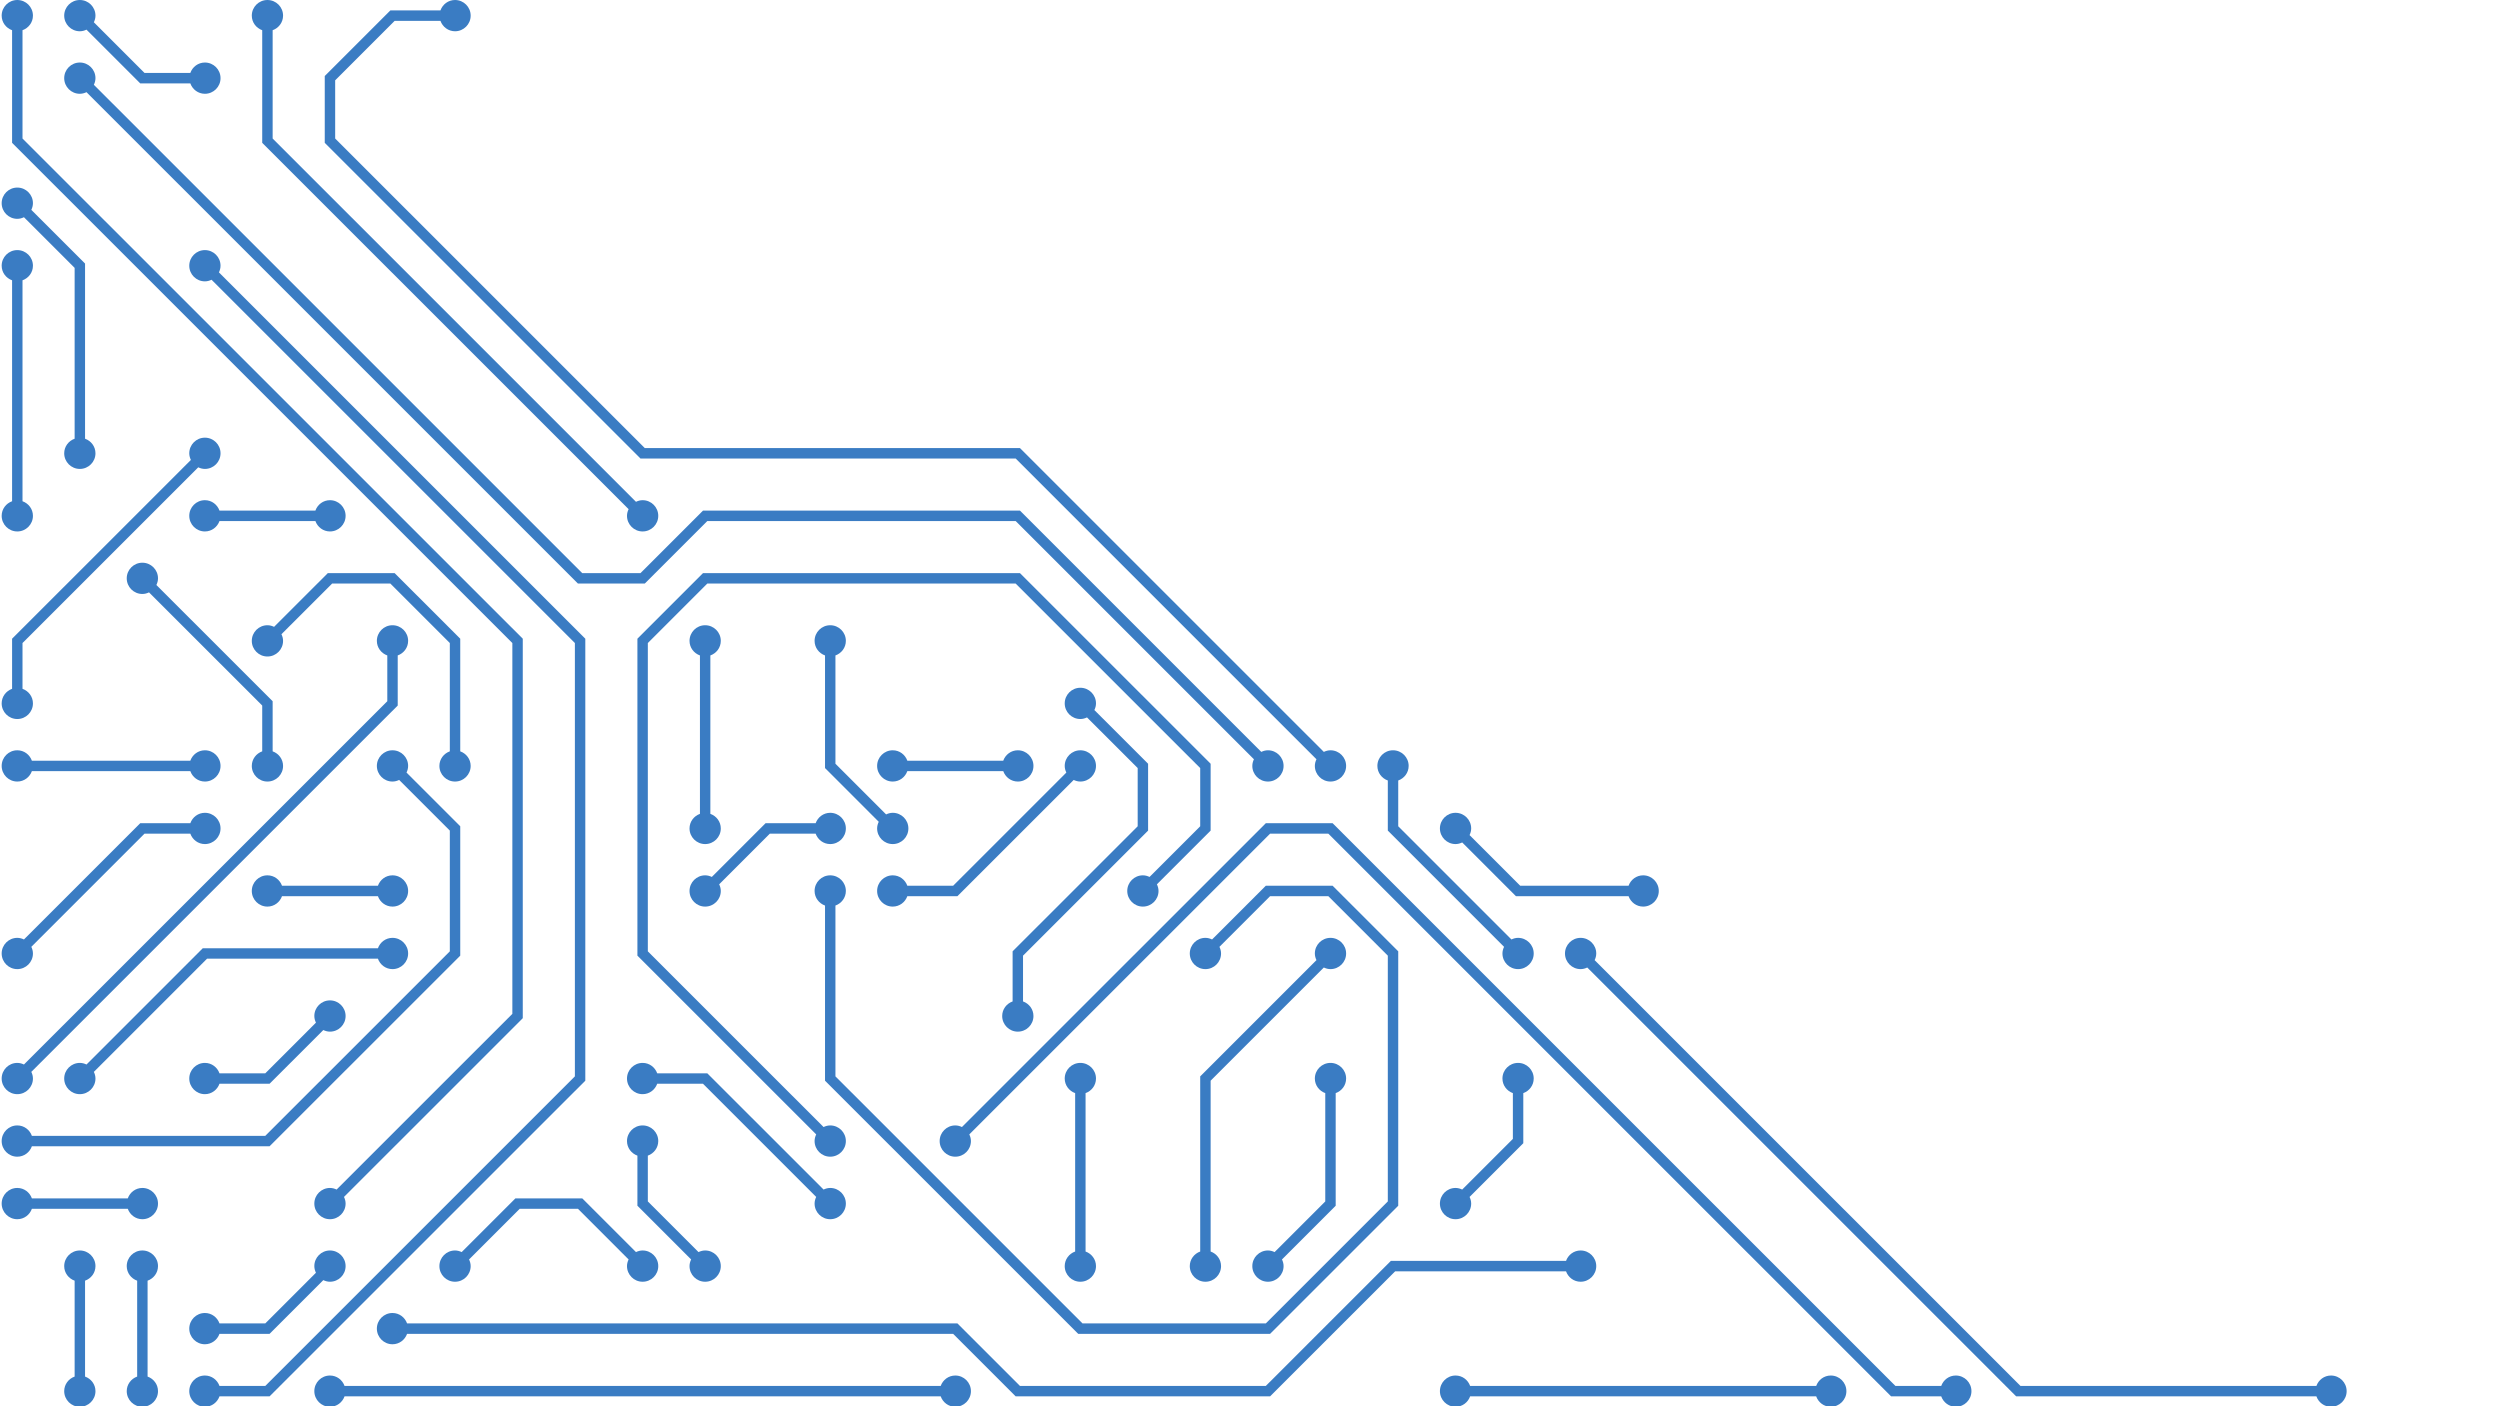 <svg xmlns="http://www.w3.org/2000/svg" xmlns:xlink="http://www.w3.org/1999/xlink" width="1920" zoomAndPan="magnify" viewBox="0 0 1440 810" height="1080" preserveAspectRatio="xMidYMid meet" version="1.0"><path fill="#3a7cc3" d="M 118.023 810.309 C 121.934 810.309 125.176 807.781 126.422 804.301 L 155.281 804.301 L 337.137 622.48 L 337.137 367.898 L 126.102 156.887 C 126.66 155.715 127.027 154.441 127.027 153.059 C 127.027 148.086 122.996 144.055 118.023 144.055 C 113.051 144.055 109.02 148.086 109.02 153.059 C 109.02 158.031 113.051 162.062 118.023 162.062 C 119.41 162.062 120.684 161.691 121.855 161.133 L 331.133 370.379 L 331.133 619.992 L 152.801 798.301 L 126.422 798.301 C 125.176 794.82 121.93 792.301 118.023 792.301 C 113.051 792.301 109.02 796.332 109.02 801.305 C 109.02 806.277 113.051 810.309 118.023 810.309 Z M 118.023 810.309 " fill-opacity="1" fill-rule="nonzero"/><path fill="#3a7cc3" d="M 6.961 17.398 L 6.961 82.27 L 295.117 370.383 L 295.117 583.98 L 193.887 685.184 C 192.715 684.629 191.445 684.258 190.059 684.258 C 185.086 684.258 181.055 688.289 181.055 693.262 C 181.055 698.234 185.086 702.266 190.059 702.266 C 195.031 702.266 199.066 698.234 199.066 693.262 C 199.066 691.879 198.695 690.605 198.141 689.434 L 301.117 586.469 L 301.117 367.895 L 12.965 79.789 L 12.965 17.402 C 16.445 16.156 18.973 12.914 18.973 9.004 C 18.973 4.031 14.941 0 9.965 0 C 4.992 0 0.961 4.031 0.961 9.004 C 0.961 12.91 3.484 16.152 6.961 17.398 Z M 6.961 17.398 " fill-opacity="1" fill-rule="nonzero"/><path fill="#3a7cc3" d="M 918.512 553.039 C 919.07 551.867 919.438 550.594 919.438 549.207 C 919.438 544.234 915.406 540.203 910.434 540.203 C 905.461 540.203 901.43 544.234 901.43 549.207 C 901.43 554.18 905.461 558.211 910.434 558.211 C 911.816 558.211 913.094 557.844 914.266 557.285 L 1160.434 803.426 L 1161.32 804.301 L 1334.258 804.301 C 1335.5 807.781 1338.746 810.309 1342.656 810.309 C 1347.629 810.309 1351.664 806.277 1351.664 801.305 C 1351.664 796.332 1347.629 792.301 1342.656 792.301 C 1338.75 792.301 1335.504 794.82 1334.258 798.301 L 1163.801 798.301 Z M 918.512 553.039 " fill-opacity="1" fill-rule="nonzero"/><path fill="#3a7cc3" d="M 226.078 756.285 C 221.105 756.285 217.074 760.316 217.074 765.289 C 217.074 770.262 221.105 774.293 226.078 774.293 C 229.988 774.293 233.234 771.77 234.477 768.289 L 549.004 768.289 L 585.02 804.301 L 731.578 804.301 L 803.621 732.277 L 902.035 732.277 C 903.281 735.758 906.523 738.281 910.434 738.281 C 915.406 738.281 919.438 734.25 919.438 729.277 C 919.438 724.305 915.406 720.273 910.434 720.273 C 906.523 720.273 903.281 722.797 902.035 726.273 L 801.141 726.273 L 729.098 798.301 L 587.504 798.301 L 551.484 762.289 L 234.477 762.289 C 233.23 758.809 229.988 756.285 226.078 756.285 Z M 226.078 756.285 " fill-opacity="1" fill-rule="nonzero"/><path fill="#3a7cc3" d="M 9.965 666.254 C 13.875 666.254 17.121 663.73 18.367 660.25 L 155.281 660.25 L 265.102 550.453 L 265.102 475.938 L 234.156 444.996 C 234.715 443.824 235.082 442.551 235.082 441.168 C 235.082 436.195 231.051 432.164 226.078 432.164 C 221.105 432.164 217.074 436.195 217.074 441.168 C 217.074 446.141 221.105 450.172 226.078 450.172 C 227.465 450.172 228.738 449.801 229.914 449.242 L 259.098 478.422 L 259.098 547.969 L 152.801 654.246 L 18.363 654.246 C 17.121 650.77 13.875 648.246 9.965 648.246 C 4.992 648.246 0.961 652.277 0.961 657.25 C 0.961 662.223 4.992 666.254 9.965 666.254 Z M 9.965 666.254 " fill-opacity="1" fill-rule="nonzero"/><path fill="#3a7cc3" d="M 151.039 17.402 L 151.039 82.273 L 362.074 293.285 C 361.516 294.457 361.148 295.73 361.148 297.113 C 361.148 302.086 365.18 306.117 370.152 306.117 C 375.125 306.117 379.156 302.086 379.156 297.113 C 379.156 292.141 375.125 288.109 370.152 288.109 C 368.766 288.109 367.492 288.48 366.32 289.039 L 157.043 79.789 L 157.043 17.402 C 160.523 16.156 163.047 12.91 163.047 9.004 C 163.047 4.031 159.016 0 154.043 0 C 149.07 0 145.035 4.031 145.035 9.004 C 145.035 12.91 147.559 16.156 151.039 17.402 Z M 151.039 17.402 " fill-opacity="1" fill-rule="nonzero"/><path fill="#3a7cc3" d="M 296.875 690.262 L 265.926 721.199 C 264.758 720.641 263.48 720.273 262.098 720.273 C 257.125 720.273 253.094 724.305 253.094 729.277 C 253.094 734.25 257.125 738.281 262.098 738.281 C 267.07 738.281 271.102 734.25 271.102 729.277 C 271.102 727.895 270.734 726.621 270.176 725.449 L 299.355 696.266 L 332.895 696.266 L 362.074 725.449 C 361.516 726.621 361.148 727.895 361.148 729.277 C 361.148 734.25 365.18 738.281 370.152 738.281 C 375.125 738.281 379.156 734.25 379.156 729.277 C 379.156 724.305 375.125 720.273 370.152 720.273 C 368.77 720.273 367.496 720.641 366.324 721.199 L 335.375 690.262 Z M 296.875 690.262 " fill-opacity="1" fill-rule="nonzero"/><path fill="#3a7cc3" d="M 253.094 441.168 C 253.094 446.141 257.125 450.172 262.098 450.172 C 267.07 450.172 271.102 446.141 271.102 441.168 C 271.102 437.262 268.578 434.016 265.102 432.77 L 265.102 367.895 L 227.324 330.125 L 188.816 330.125 L 157.871 361.062 C 156.699 360.504 155.426 360.137 154.043 360.137 C 149.07 360.137 145.035 364.168 145.035 369.141 C 145.035 374.113 149.07 378.145 154.043 378.145 C 159.016 378.145 163.047 374.113 163.047 369.141 C 163.047 367.754 162.676 366.48 162.117 365.309 L 191.297 336.129 L 224.844 336.129 L 259.098 370.383 L 259.098 432.77 C 255.617 434.016 253.094 437.258 253.094 441.168 Z M 253.094 441.168 " fill-opacity="1" fill-rule="nonzero"/><path fill="#3a7cc3" d="M 368.91 264.098 L 585.02 264.098 L 758.281 437.34 C 757.723 438.508 757.352 439.785 757.352 441.168 C 757.352 446.141 761.387 450.172 766.359 450.172 C 771.332 450.172 775.363 446.141 775.363 441.168 C 775.363 436.195 771.332 432.164 766.359 432.164 C 764.973 432.164 763.699 432.535 762.527 433.094 L 588.387 258.977 L 587.504 258.098 L 371.391 258.098 L 193.059 79.785 L 193.059 46.262 L 227.324 12.008 L 253.699 12.008 C 254.945 15.484 258.191 18.008 262.098 18.008 C 267.07 18.008 271.102 13.977 271.102 9.004 C 271.102 4.031 267.07 0 262.098 0 C 258.188 0 254.941 2.523 253.699 6.004 L 224.844 6.004 L 187.055 43.773 L 187.055 82.273 L 368.027 263.219 Z M 368.91 264.098 " fill-opacity="1" fill-rule="nonzero"/><path fill="#3a7cc3" d="M 9.965 450.172 C 13.875 450.172 17.121 447.648 18.367 444.168 L 109.625 444.168 C 110.867 447.648 114.113 450.172 118.023 450.172 C 122.996 450.172 127.027 446.141 127.027 441.168 C 127.027 436.195 122.996 432.164 118.023 432.164 C 114.117 432.164 110.871 434.688 109.625 438.164 L 18.363 438.164 C 17.121 434.688 13.875 432.164 9.965 432.164 C 4.992 432.164 0.961 436.195 0.961 441.168 C 0.961 446.141 4.992 450.172 9.965 450.172 Z M 9.965 450.172 " fill-opacity="1" fill-rule="nonzero"/><path fill="#3a7cc3" d="M 1089.285 804.301 L 1118.145 804.301 C 1119.391 807.781 1122.637 810.309 1126.547 810.309 C 1131.52 810.309 1135.551 806.277 1135.551 801.305 C 1135.551 796.332 1131.52 792.301 1126.547 792.301 C 1122.637 792.301 1119.395 794.82 1118.148 798.301 L 1091.766 798.301 L 768.48 475.059 L 767.598 474.18 L 729.098 474.18 L 554.074 649.172 C 552.902 648.613 551.629 648.246 550.246 648.246 C 545.273 648.246 541.242 652.277 541.242 657.25 C 541.242 662.223 545.273 666.254 550.246 666.254 C 555.219 666.254 559.25 662.223 559.25 657.25 C 559.25 655.863 558.883 654.59 558.324 653.418 L 731.578 480.18 L 765.113 480.18 L 1088.402 803.426 Z M 1089.285 804.301 " fill-opacity="1" fill-rule="nonzero"/><path fill="#3a7cc3" d="M 45.984 54.02 C 47.371 54.02 48.645 53.652 49.82 53.09 L 332.008 335.246 L 332.895 336.129 L 371.391 336.129 L 407.41 300.117 L 585.02 300.117 L 722.262 437.336 C 721.703 438.508 721.336 439.781 721.336 441.168 C 721.336 446.141 725.367 450.172 730.34 450.172 C 735.312 450.172 739.344 446.141 739.344 441.168 C 739.344 436.195 735.312 432.164 730.34 432.164 C 728.953 432.164 727.68 432.531 726.508 433.094 L 588.387 294.992 L 587.504 294.113 L 404.926 294.113 L 368.91 330.125 L 335.375 330.125 L 54.062 48.844 C 54.621 47.676 54.988 46.402 54.988 45.016 C 54.988 40.043 50.957 36.016 45.984 36.016 C 41.012 36.016 36.98 40.043 36.98 45.016 C 36.98 49.988 41.012 54.02 45.984 54.02 Z M 45.984 54.02 " fill-opacity="1" fill-rule="nonzero"/><path fill="#3a7cc3" d="M 9.965 414.156 C 14.941 414.156 18.973 410.125 18.973 405.152 C 18.973 401.246 16.445 398 12.965 396.754 L 12.965 370.383 L 114.191 269.176 C 115.363 269.734 116.637 270.102 118.023 270.102 C 122.996 270.102 127.027 266.07 127.027 261.098 C 127.027 256.125 122.996 252.098 118.023 252.098 C 113.051 252.098 109.02 256.125 109.02 261.098 C 109.02 262.484 109.387 263.758 109.945 264.93 L 6.961 367.895 L 6.961 396.758 C 3.484 398.004 0.961 401.246 0.961 405.152 C 0.961 410.125 4.992 414.156 9.965 414.156 Z M 9.965 414.156 " fill-opacity="1" fill-rule="nonzero"/><path fill="#3a7cc3" d="M 404.926 330.125 L 367.148 367.898 L 367.148 550.453 L 470.133 653.418 C 469.574 654.59 469.203 655.863 469.203 657.25 C 469.203 662.223 473.234 666.254 478.211 666.254 C 483.184 666.254 487.215 662.223 487.215 657.25 C 487.215 652.277 483.184 648.246 478.211 648.246 C 476.824 648.246 475.551 648.613 474.379 649.172 L 373.152 547.969 L 373.152 370.383 L 407.41 336.129 L 585.02 336.129 L 691.32 442.41 L 691.32 475.938 L 662.137 505.121 C 660.965 504.559 659.688 504.191 658.301 504.191 C 653.328 504.191 649.297 508.223 649.297 513.195 C 649.297 518.168 653.328 522.199 658.301 522.199 C 663.277 522.199 667.309 518.168 667.309 513.195 C 667.309 511.809 666.938 510.535 666.379 509.363 L 697.324 478.418 L 697.324 439.922 L 587.504 330.125 Z M 404.926 330.125 " fill-opacity="1" fill-rule="nonzero"/><path fill="#3a7cc3" d="M 620.16 767.414 L 621.047 768.289 L 731.578 768.289 L 804.508 695.391 L 805.383 694.504 L 805.383 547.961 L 767.598 510.195 L 729.098 510.195 L 698.152 541.133 C 696.98 540.574 695.707 540.203 694.32 540.203 C 689.348 540.203 685.316 544.234 685.316 549.207 C 685.316 554.18 689.348 558.211 694.32 558.211 C 699.293 558.211 703.324 554.18 703.324 549.207 C 703.324 547.824 702.957 546.551 702.398 545.379 L 731.578 516.195 L 765.113 516.195 L 799.379 550.453 L 799.379 692.023 L 729.098 762.289 L 623.527 762.289 L 481.211 619.992 L 481.211 521.594 C 484.691 520.348 487.215 517.102 487.215 513.195 C 487.215 508.223 483.184 504.191 478.211 504.191 C 473.234 504.191 469.203 508.223 469.203 513.195 C 469.203 517.102 471.73 520.348 475.211 521.594 L 475.211 622.48 Z M 620.16 767.414 " fill-opacity="1" fill-rule="nonzero"/><path fill="#3a7cc3" d="M 613.277 729.277 C 613.277 734.25 617.309 738.281 622.285 738.281 C 627.258 738.281 631.289 734.25 631.289 729.277 C 631.289 725.371 628.766 722.125 625.289 720.879 L 625.289 629.633 C 628.766 628.387 631.289 625.145 631.289 621.234 C 631.289 616.262 627.258 612.23 622.285 612.23 C 617.309 612.23 613.277 616.262 613.277 621.234 C 613.277 625.145 615.805 628.391 619.285 629.633 L 619.285 720.879 C 615.805 722.121 613.277 725.367 613.277 729.277 Z M 613.277 729.277 " fill-opacity="1" fill-rule="nonzero"/><path fill="#3a7cc3" d="M 9.965 630.238 C 14.941 630.238 18.973 626.207 18.973 621.234 C 18.973 619.852 18.602 618.574 18.043 617.402 L 229.086 406.398 L 229.086 377.535 C 232.562 376.289 235.082 373.047 235.082 369.141 C 235.082 364.168 231.051 360.137 226.078 360.137 C 221.105 360.137 217.074 364.168 217.074 369.141 C 217.074 373.051 219.598 376.293 223.082 377.539 L 223.082 403.91 L 13.797 613.156 C 12.625 612.602 11.352 612.23 9.965 612.23 C 4.992 612.23 0.961 616.262 0.961 621.234 C 0.961 626.207 4.992 630.238 9.965 630.238 Z M 9.965 630.238 " fill-opacity="1" fill-rule="nonzero"/><path fill="#3a7cc3" d="M 9.965 702.266 C 13.875 702.266 17.121 699.746 18.363 696.266 L 73.605 696.266 C 74.852 699.746 78.098 702.266 82.004 702.266 C 86.977 702.266 91.008 698.234 91.008 693.262 C 91.008 688.289 86.977 684.258 82.004 684.258 C 78.098 684.258 74.852 686.781 73.605 690.262 L 18.367 690.262 C 17.121 686.781 13.875 684.258 9.965 684.258 C 4.992 684.258 0.961 688.289 0.961 693.262 C 0.961 698.234 4.992 702.266 9.965 702.266 Z M 9.965 702.266 " fill-opacity="1" fill-rule="nonzero"/><path fill="#3a7cc3" d="M 190.059 792.301 C 185.086 792.301 181.055 796.332 181.055 801.305 C 181.055 806.277 185.086 810.309 190.059 810.309 C 193.969 810.309 197.215 807.781 198.461 804.301 L 541.848 804.301 C 543.09 807.781 546.336 810.309 550.246 810.309 C 555.219 810.309 559.25 806.277 559.25 801.305 C 559.25 796.332 555.219 792.301 550.246 792.301 C 546.34 792.301 543.094 794.82 541.848 798.301 L 198.457 798.301 C 197.211 794.82 193.969 792.301 190.059 792.301 Z M 190.059 792.301 " fill-opacity="1" fill-rule="nonzero"/><path fill="#3a7cc3" d="M 226.078 504.191 C 222.172 504.191 218.926 506.715 217.68 510.195 L 162.441 510.195 C 161.195 506.715 157.949 504.191 154.043 504.191 C 149.07 504.191 145.035 508.223 145.035 513.195 C 145.035 518.168 149.07 522.199 154.043 522.199 C 157.949 522.199 161.195 519.676 162.438 516.195 L 217.68 516.195 C 218.926 519.676 222.172 522.199 226.078 522.199 C 231.051 522.199 235.082 518.168 235.082 513.195 C 235.082 508.223 231.051 504.191 226.078 504.191 Z M 226.078 504.191 " fill-opacity="1" fill-rule="nonzero"/><path fill="#3a7cc3" d="M 691.32 720.879 C 687.84 722.125 685.316 725.367 685.316 729.277 C 685.316 734.25 689.348 738.281 694.32 738.281 C 699.293 738.281 703.324 734.25 703.324 729.277 C 703.324 725.367 700.805 722.125 697.324 720.879 L 697.324 622.477 L 762.527 557.281 C 763.699 557.844 764.973 558.211 766.359 558.211 C 771.332 558.211 775.363 554.18 775.363 549.207 C 775.363 544.234 771.332 540.203 766.359 540.203 C 761.387 540.203 757.352 544.234 757.352 549.207 C 757.352 550.594 757.723 551.867 758.281 553.035 L 691.32 619.996 Z M 691.32 720.879 " fill-opacity="1" fill-rule="nonzero"/><path fill="#3a7cc3" d="M 799.379 449.566 L 799.379 478.418 L 866.34 545.375 C 865.781 546.551 865.41 547.824 865.41 549.207 C 865.41 554.18 869.441 558.211 874.414 558.211 C 879.387 558.211 883.418 554.18 883.418 549.207 C 883.418 544.234 879.387 540.203 874.414 540.203 C 873.031 540.203 871.758 540.574 870.586 541.133 L 805.383 475.938 L 805.383 449.566 C 808.859 448.316 811.383 445.074 811.383 441.168 C 811.383 436.195 807.352 432.164 802.375 432.164 C 797.402 432.164 793.371 436.195 793.371 441.168 C 793.371 445.078 795.898 448.32 799.379 449.566 Z M 799.379 449.566 " fill-opacity="1" fill-rule="nonzero"/><path fill="#3a7cc3" d="M 145.035 441.168 C 145.035 446.141 149.07 450.172 154.043 450.172 C 159.016 450.172 163.047 446.141 163.047 441.168 C 163.047 437.258 160.523 434.016 157.043 432.77 L 157.043 403.914 L 90.082 336.957 C 90.641 335.785 91.008 334.512 91.008 333.125 C 91.008 328.152 86.977 324.121 82.004 324.121 C 77.031 324.121 73 328.152 73 333.125 C 73 338.098 77.031 342.129 82.004 342.129 C 83.391 342.129 84.664 341.762 85.836 341.203 L 151.039 406.395 L 151.039 432.77 C 147.559 434.016 145.035 437.262 145.035 441.168 Z M 145.035 441.168 " fill-opacity="1" fill-rule="nonzero"/><path fill="#3a7cc3" d="M 73 801.305 C 73 806.277 77.031 810.309 82.004 810.309 C 86.977 810.309 91.008 806.277 91.008 801.305 C 91.008 797.398 88.488 794.152 85.008 792.906 L 85.008 737.676 C 88.488 736.43 91.008 733.184 91.008 729.277 C 91.008 724.305 86.977 720.273 82.004 720.273 C 77.031 720.273 73 724.305 73 729.277 C 73 733.184 75.523 736.43 79.004 737.676 L 79.004 792.906 C 75.523 794.152 73 797.395 73 801.305 Z M 73 801.305 " fill-opacity="1" fill-rule="nonzero"/><path fill="#3a7cc3" d="M 367.148 665.648 L 367.148 694.504 L 398.094 725.449 C 397.535 726.621 397.168 727.895 397.168 729.277 C 397.168 734.25 401.199 738.281 406.172 738.281 C 411.145 738.281 415.176 734.25 415.176 729.277 C 415.176 724.305 411.145 720.273 406.172 720.273 C 404.785 720.273 403.512 720.641 402.34 721.199 L 373.152 692.023 L 373.152 665.648 C 376.633 664.402 379.156 661.16 379.156 657.25 C 379.156 652.277 375.125 648.246 370.152 648.246 C 365.18 648.246 361.148 652.277 361.148 657.25 C 361.148 661.156 363.672 664.402 367.148 665.648 Z M 367.148 665.648 " fill-opacity="1" fill-rule="nonzero"/><path fill="#3a7cc3" d="M 622.285 396.148 C 617.309 396.148 613.277 400.18 613.277 405.152 C 613.277 410.125 617.309 414.156 622.285 414.156 C 623.668 414.156 624.945 413.789 626.117 413.23 L 655.305 442.41 L 655.305 475.934 L 583.262 547.961 L 583.262 576.824 C 579.781 578.07 577.262 581.316 577.262 585.223 C 577.262 590.195 581.293 594.227 586.266 594.227 C 591.238 594.227 595.27 590.195 595.27 585.223 C 595.27 581.312 592.746 578.066 589.262 576.824 L 589.262 550.453 L 661.305 478.422 L 661.305 439.926 L 630.359 408.984 C 630.922 407.812 631.289 406.539 631.289 405.152 C 631.289 400.18 627.258 396.148 622.285 396.148 Z M 622.285 396.148 " fill-opacity="1" fill-rule="nonzero"/><path fill="#3a7cc3" d="M 9.965 558.211 C 14.941 558.211 18.973 554.18 18.973 549.207 C 18.973 547.824 18.602 546.547 18.043 545.375 L 83.246 480.18 L 109.625 480.18 C 110.867 483.66 114.113 486.184 118.023 486.184 C 122.996 486.184 127.027 482.152 127.027 477.18 C 127.027 472.207 122.996 468.176 118.023 468.176 C 114.113 468.176 110.871 470.699 109.625 474.18 L 80.766 474.18 L 13.797 541.129 C 12.625 540.574 11.352 540.203 9.965 540.203 C 4.992 540.203 0.961 544.234 0.961 549.207 C 0.961 554.18 4.992 558.211 9.965 558.211 Z M 9.965 558.211 " fill-opacity="1" fill-rule="nonzero"/><path fill="#3a7cc3" d="M 769.355 629.633 C 772.84 628.391 775.363 625.145 775.363 621.234 C 775.363 616.262 771.332 612.23 766.359 612.23 C 761.387 612.23 757.352 616.262 757.352 621.234 C 757.352 625.145 759.875 628.387 763.355 629.633 L 763.355 692.023 L 734.168 721.199 C 732.996 720.641 731.723 720.273 730.34 720.273 C 725.367 720.273 721.336 724.305 721.336 729.277 C 721.336 734.25 725.367 738.281 730.34 738.281 C 735.312 738.281 739.344 734.25 739.344 729.277 C 739.344 727.891 738.977 726.617 738.418 725.445 L 769.355 694.504 Z M 769.355 629.633 " fill-opacity="1" fill-rule="nonzero"/><path fill="#3a7cc3" d="M 36.98 801.305 C 36.98 806.277 41.012 810.309 45.984 810.309 C 50.957 810.309 54.988 806.277 54.988 801.305 C 54.988 797.398 52.469 794.152 48.992 792.906 L 48.992 737.672 C 52.469 736.426 54.988 733.184 54.988 729.277 C 54.988 724.305 50.957 720.273 45.984 720.273 C 41.012 720.273 36.98 724.305 36.98 729.277 C 36.98 733.188 39.508 736.43 42.988 737.676 L 42.988 792.906 C 39.508 794.148 36.98 797.395 36.98 801.305 Z M 36.98 801.305 " fill-opacity="1" fill-rule="nonzero"/><path fill="#3a7cc3" d="M 1054.508 810.309 C 1059.48 810.309 1063.512 806.277 1063.512 801.305 C 1063.512 796.332 1059.48 792.301 1054.508 792.301 C 1050.602 792.301 1047.355 794.82 1046.109 798.301 L 846.793 798.301 C 845.547 794.82 842.305 792.301 838.395 792.301 C 833.422 792.301 829.391 796.332 829.391 801.305 C 829.391 806.277 833.422 810.309 838.395 810.309 C 842.305 810.309 845.551 807.781 846.797 804.301 L 1046.109 804.301 C 1047.352 807.781 1050.598 810.309 1054.508 810.309 Z M 1054.508 810.309 " fill-opacity="1" fill-rule="nonzero"/><path fill="#3a7cc3" d="M 9.965 126.047 C 11.352 126.047 12.625 125.68 13.797 125.121 L 42.988 154.301 L 42.988 252.699 C 39.508 253.945 36.98 257.191 36.98 261.098 C 36.98 266.07 41.012 270.102 45.984 270.102 C 50.957 270.102 54.988 266.07 54.988 261.098 C 54.988 257.191 52.469 253.949 48.992 252.703 L 48.992 151.812 L 18.043 120.875 C 18.602 119.703 18.973 118.43 18.973 117.043 C 18.973 112.07 14.941 108.043 9.965 108.043 C 4.992 108.043 0.961 112.07 0.961 117.043 C 0.961 122.016 4.992 126.047 9.965 126.047 Z M 9.965 126.047 " fill-opacity="1" fill-rule="nonzero"/><path fill="#3a7cc3" d="M 226.078 558.211 C 231.051 558.211 235.082 554.18 235.082 549.207 C 235.082 544.234 231.051 540.203 226.078 540.203 C 222.172 540.203 218.926 542.727 217.68 546.207 L 116.781 546.207 L 49.82 613.16 C 48.645 612.602 47.371 612.23 45.984 612.23 C 41.012 612.23 36.98 616.262 36.98 621.234 C 36.98 626.207 41.012 630.238 45.984 630.238 C 50.957 630.238 54.988 626.207 54.988 621.234 C 54.988 619.852 54.621 618.578 54.062 617.406 L 119.262 552.207 L 217.68 552.207 C 218.926 555.688 222.172 558.211 226.078 558.211 Z M 226.078 558.211 " fill-opacity="1" fill-rule="nonzero"/><path fill="#3a7cc3" d="M 126.422 300.117 L 181.664 300.117 C 182.906 303.594 186.152 306.117 190.059 306.117 C 195.031 306.117 199.066 302.086 199.066 297.113 C 199.066 292.141 195.031 288.109 190.059 288.109 C 186.152 288.109 182.906 290.633 181.66 294.113 L 126.422 294.113 C 125.176 290.633 121.934 288.109 118.023 288.109 C 113.051 288.109 109.02 292.141 109.02 297.113 C 109.02 302.086 113.051 306.117 118.023 306.117 C 121.93 306.117 125.176 303.594 126.422 300.117 Z M 126.422 300.117 " fill-opacity="1" fill-rule="nonzero"/><path fill="#3a7cc3" d="M 487.215 369.141 C 487.215 364.168 483.184 360.137 478.211 360.137 C 473.234 360.137 469.203 364.168 469.203 369.141 C 469.203 373.047 471.73 376.293 475.211 377.539 L 475.211 442.406 L 506.152 473.348 C 505.594 474.523 505.223 475.797 505.223 477.18 C 505.223 482.152 509.254 486.184 514.227 486.184 C 519.199 486.184 523.23 482.152 523.23 477.18 C 523.23 472.207 519.199 468.176 514.227 468.176 C 512.844 468.176 511.57 468.547 510.398 469.105 L 481.211 439.922 L 481.211 377.539 C 484.691 376.293 487.215 373.047 487.215 369.141 Z M 487.215 369.141 " fill-opacity="1" fill-rule="nonzero"/><path fill="#3a7cc3" d="M 522.625 510.195 C 521.383 506.715 518.137 504.191 514.227 504.191 C 509.254 504.191 505.223 508.223 505.223 513.195 C 505.223 518.168 509.254 522.199 514.227 522.199 C 518.137 522.199 521.383 519.676 522.625 516.195 L 551.484 516.195 L 618.453 449.246 C 619.625 449.805 620.898 450.172 622.285 450.172 C 627.258 450.172 631.289 446.141 631.289 441.168 C 631.289 436.195 627.258 432.164 622.285 432.164 C 617.309 432.164 613.277 436.195 613.277 441.168 C 613.277 442.555 613.648 443.828 614.207 445 L 549.004 510.195 Z M 522.625 510.195 " fill-opacity="1" fill-rule="nonzero"/><path fill="#3a7cc3" d="M 361.148 621.234 C 361.148 626.207 365.18 630.238 370.152 630.238 C 374.062 630.238 377.309 627.715 378.551 624.238 L 404.926 624.238 L 470.129 689.434 C 469.574 690.605 469.203 691.879 469.203 693.262 C 469.203 698.234 473.234 702.266 478.211 702.266 C 483.184 702.266 487.215 698.234 487.215 693.262 C 487.215 688.289 483.184 684.258 478.211 684.258 C 476.824 684.258 475.551 684.629 474.379 685.184 L 407.41 618.234 L 378.551 618.234 C 377.309 614.754 374.062 612.23 370.152 612.23 C 365.18 612.23 361.148 616.262 361.148 621.234 Z M 361.148 621.234 " fill-opacity="1" fill-rule="nonzero"/><path fill="#3a7cc3" d="M 126.422 618.234 C 125.176 614.754 121.93 612.23 118.023 612.23 C 113.051 612.23 109.02 616.262 109.02 621.234 C 109.02 626.207 113.051 630.238 118.023 630.238 C 121.93 630.238 125.176 627.715 126.422 624.238 L 155.281 624.238 L 186.227 593.297 C 187.402 593.855 188.676 594.227 190.059 594.227 C 195.031 594.227 199.066 590.195 199.066 585.223 C 199.066 580.25 195.031 576.219 190.059 576.219 C 185.086 576.219 181.055 580.25 181.055 585.223 C 181.055 586.605 181.422 587.879 181.984 589.051 L 152.801 618.234 Z M 126.422 618.234 " fill-opacity="1" fill-rule="nonzero"/><path fill="#3a7cc3" d="M 0.961 297.113 C 0.961 302.086 4.992 306.117 9.965 306.117 C 14.941 306.117 18.973 302.086 18.973 297.113 C 18.973 293.203 16.445 289.957 12.965 288.715 L 12.965 161.457 C 16.445 160.211 18.973 156.969 18.973 153.059 C 18.973 148.086 14.941 144.055 9.965 144.055 C 4.992 144.055 0.961 148.086 0.961 153.059 C 0.961 156.965 3.484 160.207 6.961 161.453 L 6.961 288.715 C 3.484 289.961 0.961 293.207 0.961 297.113 Z M 0.961 297.113 " fill-opacity="1" fill-rule="nonzero"/><path fill="#3a7cc3" d="M 469.809 480.18 C 471.055 483.66 474.301 486.184 478.211 486.184 C 483.184 486.184 487.215 482.152 487.215 477.18 C 487.215 472.207 483.184 468.176 478.211 468.176 C 474.301 468.176 471.055 470.699 469.812 474.18 L 440.953 474.18 L 410.004 505.117 C 408.828 504.559 407.555 504.191 406.172 504.191 C 401.199 504.191 397.168 508.223 397.168 513.195 C 397.168 518.168 401.199 522.199 406.172 522.199 C 411.145 522.199 415.176 518.168 415.176 513.195 C 415.176 511.809 414.809 510.535 414.25 509.363 L 443.434 480.18 Z M 469.809 480.18 " fill-opacity="1" fill-rule="nonzero"/><path fill="#3a7cc3" d="M 838.395 486.184 C 839.781 486.184 841.059 485.816 842.23 485.254 L 873.176 516.195 L 938.055 516.195 C 939.301 519.676 942.543 522.199 946.453 522.199 C 951.426 522.199 955.457 518.168 955.457 513.195 C 955.457 508.223 951.426 504.191 946.453 504.191 C 942.543 504.191 939.297 506.715 938.051 510.195 L 875.656 510.195 L 846.473 481.012 C 847.031 479.84 847.398 478.566 847.398 477.18 C 847.398 472.207 843.367 468.176 838.395 468.176 C 833.422 468.176 829.391 472.207 829.391 477.18 C 829.391 482.152 833.422 486.184 838.395 486.184 Z M 838.395 486.184 " fill-opacity="1" fill-rule="nonzero"/><path fill="#3a7cc3" d="M 126.422 762.289 C 125.176 758.809 121.93 756.285 118.023 756.285 C 113.051 756.285 109.02 760.316 109.02 765.289 C 109.02 770.262 113.051 774.293 118.023 774.293 C 121.934 774.293 125.176 771.77 126.422 768.289 L 155.281 768.289 L 186.23 737.352 C 187.402 737.91 188.676 738.281 190.059 738.281 C 195.031 738.281 199.066 734.25 199.066 729.277 C 199.066 724.305 195.031 720.273 190.059 720.273 C 185.086 720.273 181.055 724.305 181.055 729.277 C 181.055 730.66 181.422 731.934 181.98 733.102 L 152.801 762.289 Z M 126.422 762.289 " fill-opacity="1" fill-rule="nonzero"/><path fill="#3a7cc3" d="M 842.227 685.188 C 841.055 684.629 839.781 684.258 838.395 684.258 C 833.422 684.258 829.391 688.289 829.391 693.262 C 829.391 698.234 833.422 702.266 838.395 702.266 C 843.367 702.266 847.398 698.234 847.398 693.262 C 847.398 691.879 847.031 690.605 846.477 689.438 L 877.418 658.488 L 877.418 629.633 C 880.898 628.387 883.418 625.145 883.418 621.234 C 883.418 616.262 879.387 612.23 874.414 612.23 C 869.441 612.23 865.41 616.262 865.41 621.234 C 865.41 625.145 867.934 628.387 871.414 629.633 L 871.414 656.008 Z M 842.227 685.188 " fill-opacity="1" fill-rule="nonzero"/><path fill="#3a7cc3" d="M 397.168 477.18 C 397.168 482.152 401.199 486.184 406.172 486.184 C 411.145 486.184 415.176 482.152 415.176 477.18 C 415.176 473.273 412.652 470.027 409.168 468.781 L 409.168 377.539 C 412.652 376.293 415.176 373.051 415.176 369.141 C 415.176 364.168 411.145 360.137 406.172 360.137 C 401.199 360.137 397.168 364.168 397.168 369.141 C 397.168 373.047 399.688 376.289 403.168 377.535 L 403.168 468.785 C 399.688 470.031 397.168 473.273 397.168 477.18 Z M 397.168 477.18 " fill-opacity="1" fill-rule="nonzero"/><path fill="#3a7cc3" d="M 45.984 18.008 C 47.371 18.008 48.645 17.637 49.816 17.078 L 80.766 48.02 L 109.625 48.02 C 110.871 51.496 114.113 54.02 118.023 54.02 C 122.996 54.02 127.027 49.988 127.027 45.016 C 127.027 40.043 122.996 36.016 118.023 36.016 C 114.113 36.016 110.867 38.535 109.625 42.016 L 83.246 42.016 L 54.062 12.832 C 54.621 11.66 54.988 10.387 54.988 9.004 C 54.988 4.031 50.957 0 45.984 0 C 41.012 0 36.98 4.031 36.98 9.004 C 36.98 13.977 41.012 18.008 45.984 18.008 Z M 45.984 18.008 " fill-opacity="1" fill-rule="nonzero"/><path fill="#3a7cc3" d="M 586.266 432.164 C 582.355 432.164 579.113 434.688 577.867 438.164 L 522.625 438.164 C 521.383 434.688 518.137 432.164 514.227 432.164 C 509.254 432.164 505.223 436.195 505.223 441.168 C 505.223 446.141 509.254 450.172 514.227 450.172 C 518.137 450.172 521.383 447.648 522.625 444.168 L 577.867 444.168 C 579.113 447.648 582.355 450.172 586.266 450.172 C 591.238 450.172 595.27 446.141 595.27 441.168 C 595.27 436.195 591.238 432.164 586.266 432.164 Z M 586.266 432.164 " fill-opacity="1" fill-rule="nonzero"/></svg>